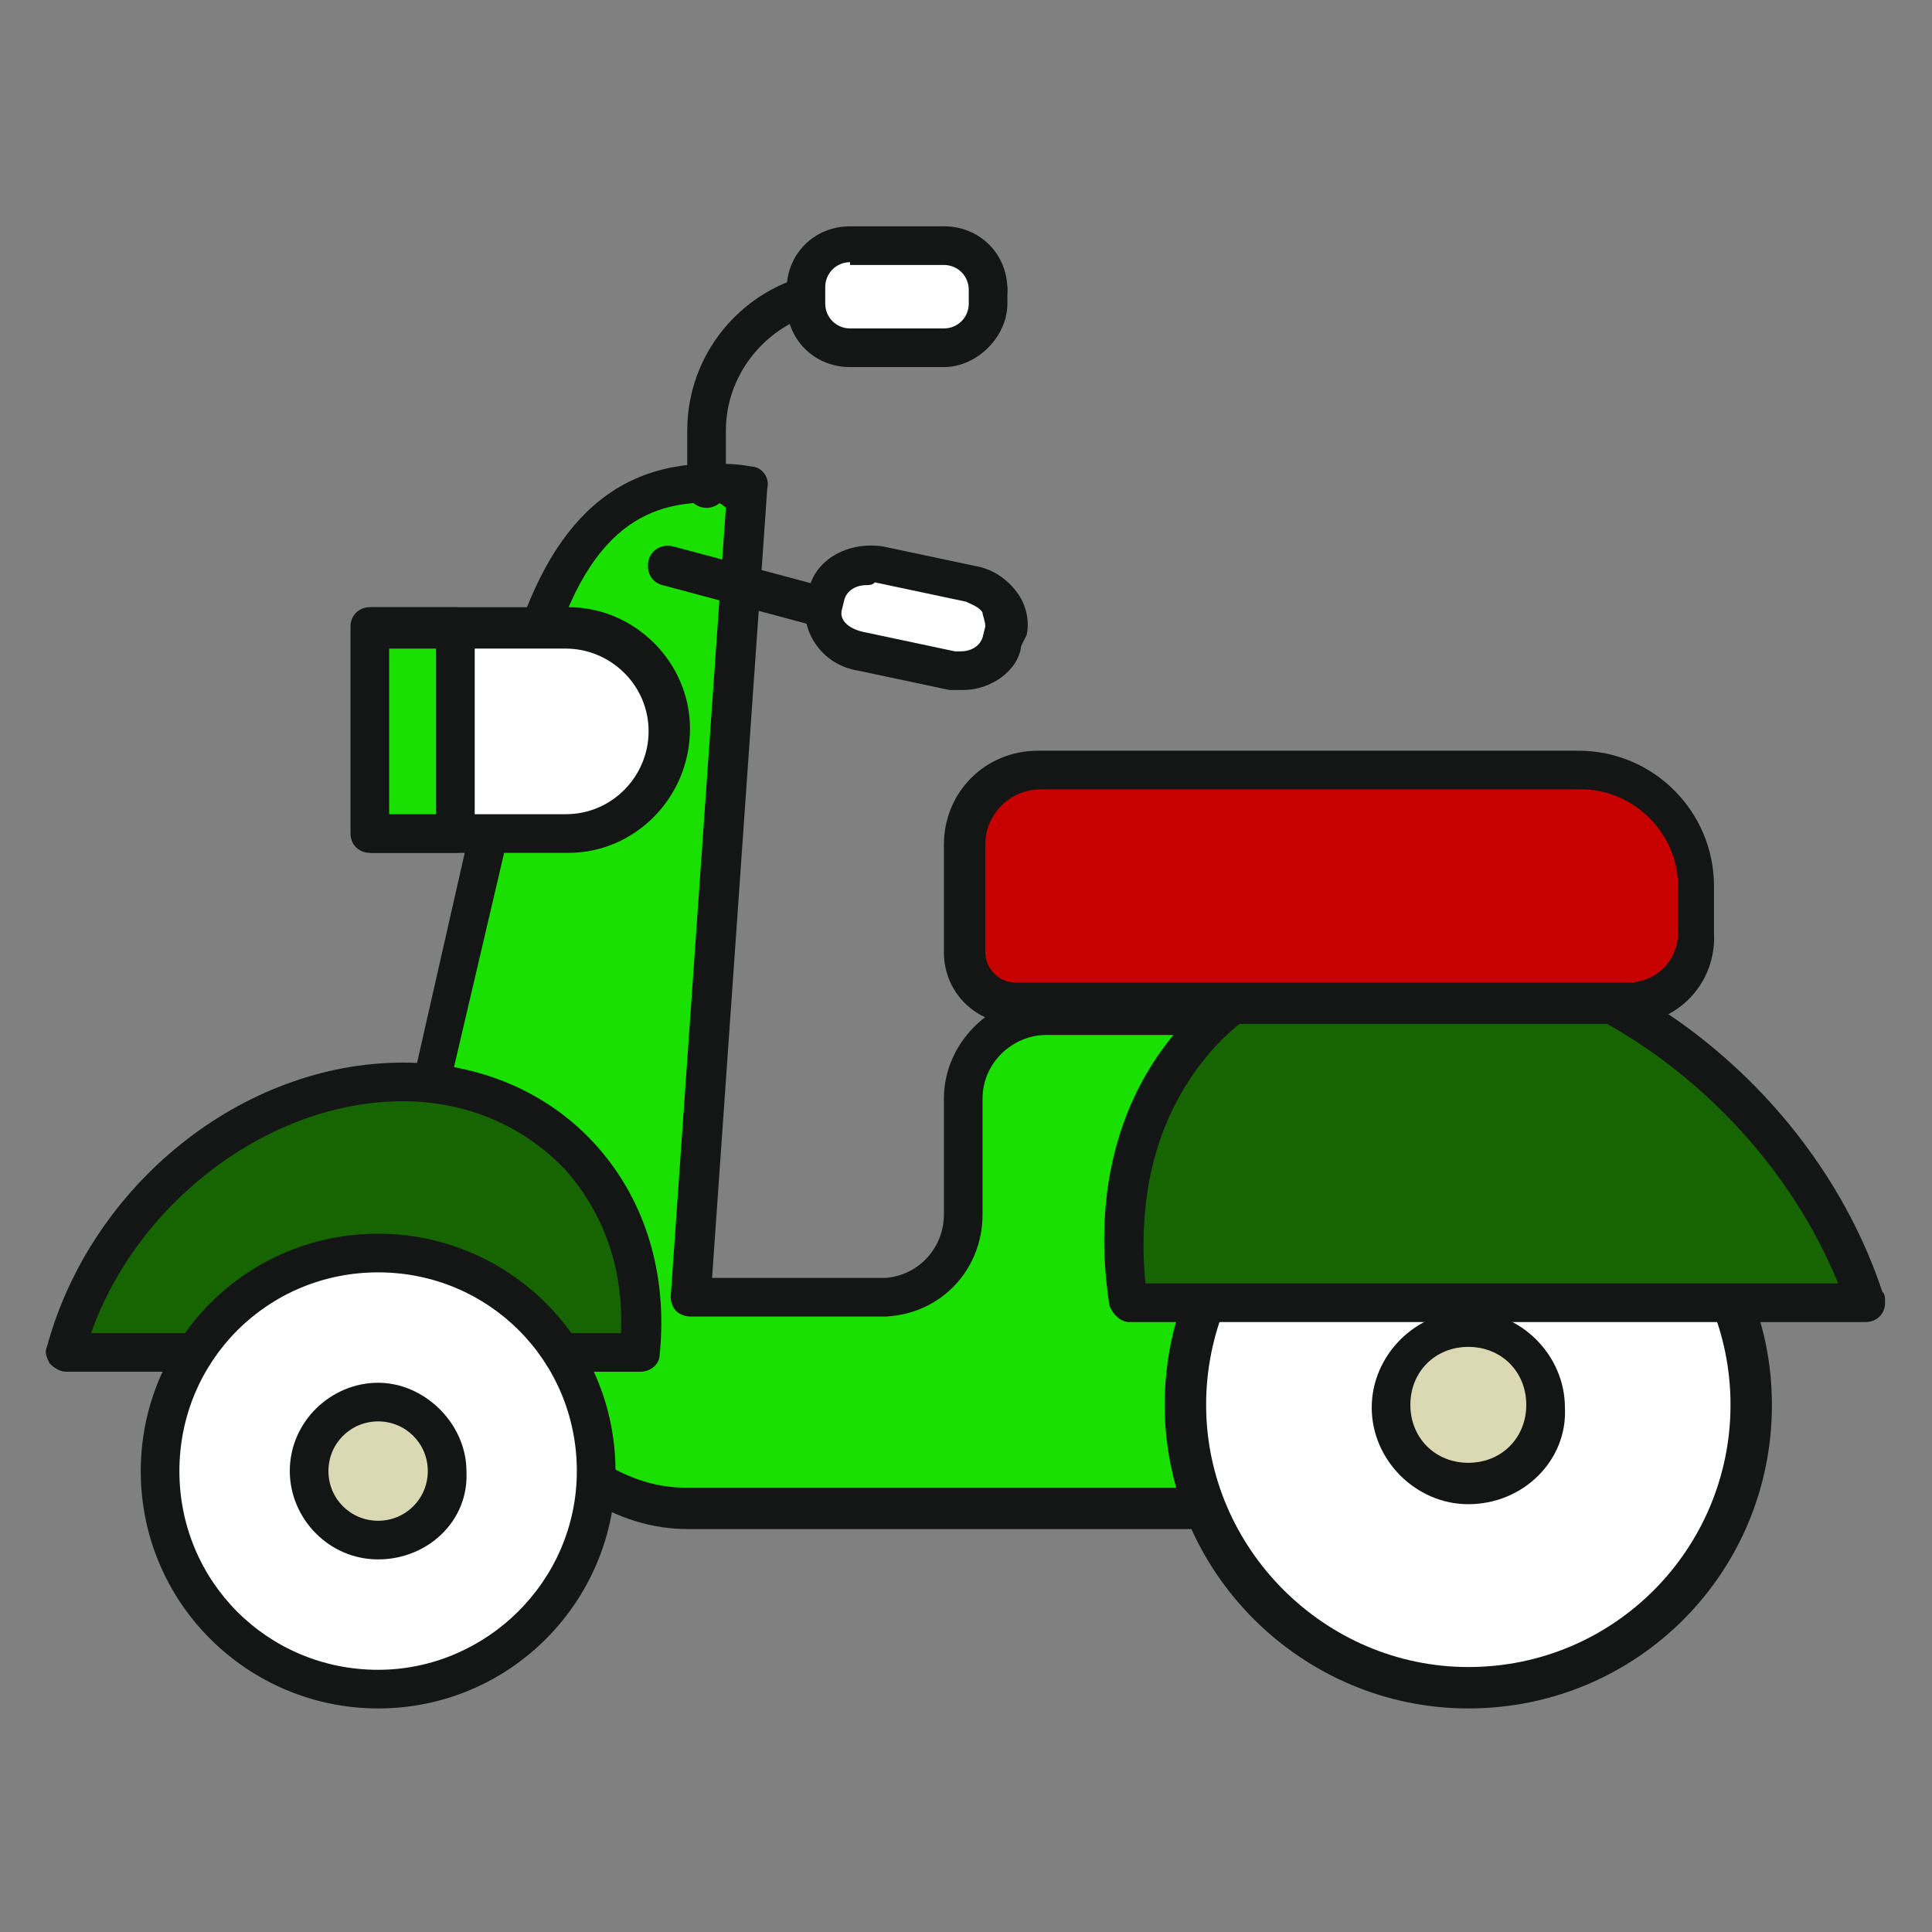 <!DOCTYPE svg PUBLIC "-//W3C//DTD SVG 1.1//EN" "http://www.w3.org/Graphics/SVG/1.1/DTD/svg11.dtd">
<!-- Uploaded to: SVG Repo, www.svgrepo.com, Transformed by: SVG Repo Mixer Tools -->
<svg width="800px" height="800px" viewBox="0 0 1024 1024" class="icon" version="1.1" xmlns="http://www.w3.org/2000/svg" fill="#000000">
<rect x="0" y="0" width="1024" height="1024" fill="#808080" stroke="none"/>
<g id="SVGRepo_bgCarrier" stroke-width="0"/>
<g id="SVGRepo_tracerCarrier" stroke-linecap="round" stroke-linejoin="round"/>
<g id="SVGRepo_iconCarrier">
<path d="M396.434 257.463l-29.257 428.617h103.863c23.406-1.463 40.96-20.48 40.96-43.886v-59.977c0-23.406 19.017-43.886 43.886-43.886h234.057v261.851H364.251c-87.771 0-159.451-150.674-134.583-225.28l46.811-206.263c23.406-105.326 70.217-117.029 119.954-111.177z" fill="#1ae000"/>
<path d="M789.943 810.423H364.251c-36.571 0-71.68-21.943-100.937-62.903-40.96-55.589-58.514-130.194-43.886-177.006l46.811-206.263c19.017-80.457 54.126-118.491 111.177-118.491 5.851 0 13.166 0 20.48 1.463 5.851 0 10.24 5.851 8.777 11.703l-29.257 418.377h92.16c17.554-1.463 30.72-16.091 30.72-33.646v-61.44c0-29.257 24.869-54.126 54.126-54.126h234.057c5.851 0 10.24 4.389 10.24 10.24v260.389c1.463 5.851-2.926 11.703-8.777 11.703zM377.417 266.24c-33.646 0-70.217 11.703-90.697 102.4l-48.274 206.263c-13.166 40.96 4.389 109.714 39.497 159.451 24.869 35.109 55.589 54.126 84.846 54.126h415.451V548.571H554.423c-17.554 0-33.646 14.629-33.646 33.646V643.657c0 29.257-21.943 52.663-51.2 54.126H365.714c-2.926 0-5.851-1.463-7.314-2.926-1.463-1.463-2.926-4.389-2.926-7.314l29.257-418.377c-2.926-2.926-4.389-2.926-7.314-2.926z" fill="#141515"/>
<path d="M196.023 332.069h103.863c30.72 0 54.126 24.869 54.126 54.126 0 30.72-24.869 54.126-54.126 54.126h-103.863v-108.251z" fill="#ffffff"/>
<path d="M301.349 452.023h-103.863c-5.851 0-10.24-4.389-10.24-10.24v-109.714c0-5.851 4.389-10.24 10.24-10.24h103.863c35.109 0 64.366 29.257 64.366 64.366 0 36.571-29.257 65.829-64.366 65.829z m-95.086-20.48h93.623c24.869 0 43.886-20.48 43.886-43.886 0-24.869-20.48-43.886-43.886-43.886h-93.623v87.771z" fill="#141515"/>
<path d="M196.023 332.069h45.349v109.714h-45.349z" fill="#1ae000"/>
<path d="M241.371 452.023h-45.349c-5.851 0-10.24-4.389-10.24-10.24v-109.714c0-5.851 4.389-10.24 10.24-10.24h45.349c5.851 0 10.24 4.389 10.24 10.24v109.714c0 5.851-4.389 10.24-10.24 10.24z m-35.109-20.48h24.869v-87.771h-24.869v87.771zM501.76 349.623h-2.926L351.086 310.126c-5.851-1.463-8.777-7.314-7.314-13.166 1.463-5.851 7.314-8.777 13.166-7.314l147.749 39.497c5.851 1.463 8.777 7.314 7.314 13.166-1.463 2.926-5.851 7.314-10.24 7.314zM374.491 269.166c-5.851 0-10.24-4.389-10.24-10.24v-30.72c0-46.811 38.034-84.846 84.846-84.846h74.606c5.851 0 10.24 4.389 10.24 10.24 0 5.851-4.389 10.24-10.24 10.24h-74.606c-35.109 0-64.366 29.257-64.366 64.366v30.72c0 5.851-4.389 10.24-10.24 10.24z" fill="#141515"/>
<path d="M500.297 128.731h-49.737c-13.166 0-23.406 10.24-23.406 23.406v8.777c0 13.166 10.24 23.406 23.406 23.406h49.737c13.166 0 23.406-10.24 23.406-23.406v-7.314c0-14.629-11.703-24.869-23.406-24.869z" fill="#ffffff"/>
<path d="M500.297 194.56h-49.737c-19.017 0-33.646-14.629-33.646-33.646v-7.314c0-19.017 14.629-33.646 33.646-33.646h49.737c19.017 0 33.646 14.629 33.646 33.646v7.314c0 17.554-16.091 33.646-33.646 33.646z m-49.737-55.589c-7.314 0-13.166 5.851-13.166 13.166v8.777c0 7.314 5.851 13.166 13.166 13.166h49.737c7.314 0 13.166-5.851 13.166-13.166v-7.314c0-7.314-5.851-13.166-13.166-13.166h-49.737z" fill="#141515"/>
<path d="M778.24 895.269c81.92 0 149.211-67.291 149.211-149.211s-67.291-149.211-149.211-149.211S629.029 664.137 629.029 746.057s67.291 149.211 149.211 149.211z" fill="#ffffff"/>
<path d="M778.24 905.509c-87.771 0-160.914-71.68-160.914-160.914s71.68-160.914 160.914-160.914c87.771 0 160.914 71.68 160.914 160.914s-71.68 160.914-160.914 160.914z m0-299.886c-77.531 0-138.971 62.903-138.971 138.971s62.903 138.971 138.971 138.971c77.531 0 138.971-62.903 138.971-138.971s-61.44-138.971-138.971-138.971z" fill="#141515"/>
<path d="M778.24 744.594m-40.96 0a40.96 40.96 0 1 0 81.92 0 40.96 40.96 0 1 0-81.92 0Z" fill="#DAD9B4"/>
<path d="M778.24 797.257c-27.794 0-51.2-23.406-51.2-51.2s23.406-51.2 51.2-51.2 51.2 23.406 51.2 51.2c1.463 27.794-21.943 51.2-51.2 51.2z m0-83.383c-17.554 0-30.72 13.166-30.72 30.72S760.686 775.314 778.24 775.314c17.554 0 30.72-13.166 30.72-30.72s-13.166-30.72-30.72-30.72z" fill="#141515"/>
<path d="M747.52 503.223c102.4 0 206.263 81.92 241.371 187.246H598.309c-16.091-103.863 46.811-187.246 149.211-187.246z" fill="#176402"/>
<path d="M988.891 700.709H598.309c-4.389 0-8.777-4.389-10.24-8.777-8.777-55.589 2.926-106.789 35.109-144.823 29.257-35.109 73.143-54.126 124.343-54.126 105.326 0 213.577 81.92 250.149 191.634 1.463 1.463 1.463 2.926 1.463 5.851 0 5.851-4.389 10.24-10.24 10.24z m-381.806-20.48h367.177c-38.034-93.623-134.583-166.766-226.743-166.766-43.886 0-83.383 16.091-108.251 46.811-26.331 32.183-36.571 73.143-32.183 119.954z" fill="#141515"/>
<path d="M551.497 408.137h286.72c33.646 0 61.44 27.794 61.44 61.44v24.869c0 20.48-16.091 36.571-36.571 36.571H538.331c-14.629 0-26.331-11.703-26.331-26.331v-57.051c0-21.943 17.554-39.497 39.497-39.497z" fill="#c70000"/>
<path d="M863.086 542.72H538.331c-20.48 0-38.034-16.091-38.034-38.034v-57.051c0-27.794 21.943-49.737 49.737-49.737h286.72c39.497 0 71.68 32.183 71.68 71.68v24.869c1.463 26.331-19.017 48.274-45.349 48.274z m-311.589-124.343c-16.091 0-29.257 13.166-29.257 29.257v57.051c0 8.777 7.314 16.091 16.091 16.091H863.086c14.629 0 26.331-11.703 26.331-26.331v-24.869c0-27.794-23.406-51.2-51.2-51.2H551.497z" fill="#141515"/>
<path d="M213.577 573.44c-80.457 0-157.989 62.903-179.931 143.36h305.737c8.777-80.457-45.349-143.36-125.806-143.36z" fill="#176402"/>
<path d="M339.383 727.04H35.109c-2.926 0-5.851-1.463-8.777-4.389-1.463-2.926-2.926-5.851-1.463-8.777 23.406-86.309 103.863-150.674 188.709-150.674 40.96 0 77.531 16.091 102.4 43.886 26.331 29.257 38.034 68.754 33.646 111.177 0 4.389-4.389 8.777-10.24 8.777zM48.274 706.56h280.869c1.463-33.646-8.777-62.903-29.257-86.309-21.943-23.406-52.663-36.571-86.309-36.571-70.217 0-140.434 52.663-165.303 122.88z" fill="#141515"/>
<path d="M200.411 895.269c62.903 0 115.566-51.2 115.566-115.566s-51.2-115.566-115.566-115.566c-62.903 0-115.566 51.2-115.566 115.566s52.663 115.566 115.566 115.566z" fill="#ffffff"/>
<path d="M200.411 905.509c-68.754 0-125.806-55.589-125.806-125.806 0-68.754 55.589-125.806 125.806-125.806 68.754 0 125.806 55.589 125.806 125.806 0 68.754-55.589 125.806-125.806 125.806z m0-231.131c-58.514 0-105.326 46.811-105.326 105.326s46.811 105.326 105.326 105.326c57.051 0 105.326-46.811 105.326-105.326s-46.811-105.326-105.326-105.326z" fill="#141515"/>
<path d="M200.411 779.703m-36.571 0a36.571 36.571 0 1 0 73.143 0 36.571 36.571 0 1 0-73.143 0Z" fill="#DAD9B4"/>
<path d="M200.411 826.514c-26.331 0-46.811-21.943-46.811-46.811 0-26.331 21.943-46.811 46.811-46.811s46.811 21.943 46.811 46.811c1.463 26.331-20.48 46.811-46.811 46.811z m0-73.143c-14.629 0-26.331 11.703-26.331 26.331s11.703 26.331 26.331 26.331 26.331-11.703 26.331-26.331-11.703-26.331-26.331-26.331z" fill="#141515"/>
<path d="M513.463 308.663l-48.274-10.24c-13.166-2.926-24.869 4.389-26.331 14.629l-1.463 8.777c-1.463 10.24 5.851 21.943 19.017 24.869l48.274 10.24c13.166 2.926 24.869-4.389 26.331-14.629l1.463-5.851c2.926-13.166-5.851-24.869-19.017-27.794z" fill="#ffffff"/>
<path d="M510.537 365.714h-7.314l-48.274-10.24c-19.017-2.926-30.72-20.48-27.794-36.571l1.463-5.851c2.926-16.091 20.48-26.331 39.497-23.406l48.274 10.24c8.777 1.463 16.091 5.851 21.943 13.166 5.851 7.314 7.314 16.091 5.851 23.406l-2.926 5.851c-1.463 13.166-16.091 23.406-30.72 23.406z m-51.2-55.589c-5.851 0-10.24 2.926-11.703 7.314l-1.463 5.851c-1.463 5.851 4.389 10.24 11.703 11.703l48.274 10.24h2.926c5.851 0 10.24-2.926 11.703-7.314l1.463-5.851c0-2.926-1.463-5.851-1.463-7.314-1.463-2.926-5.851-4.389-8.777-5.851l-48.274-10.24c-1.463 1.463-2.926 1.463-4.389 1.463z" fill="#141515"/>
</g>
</svg>